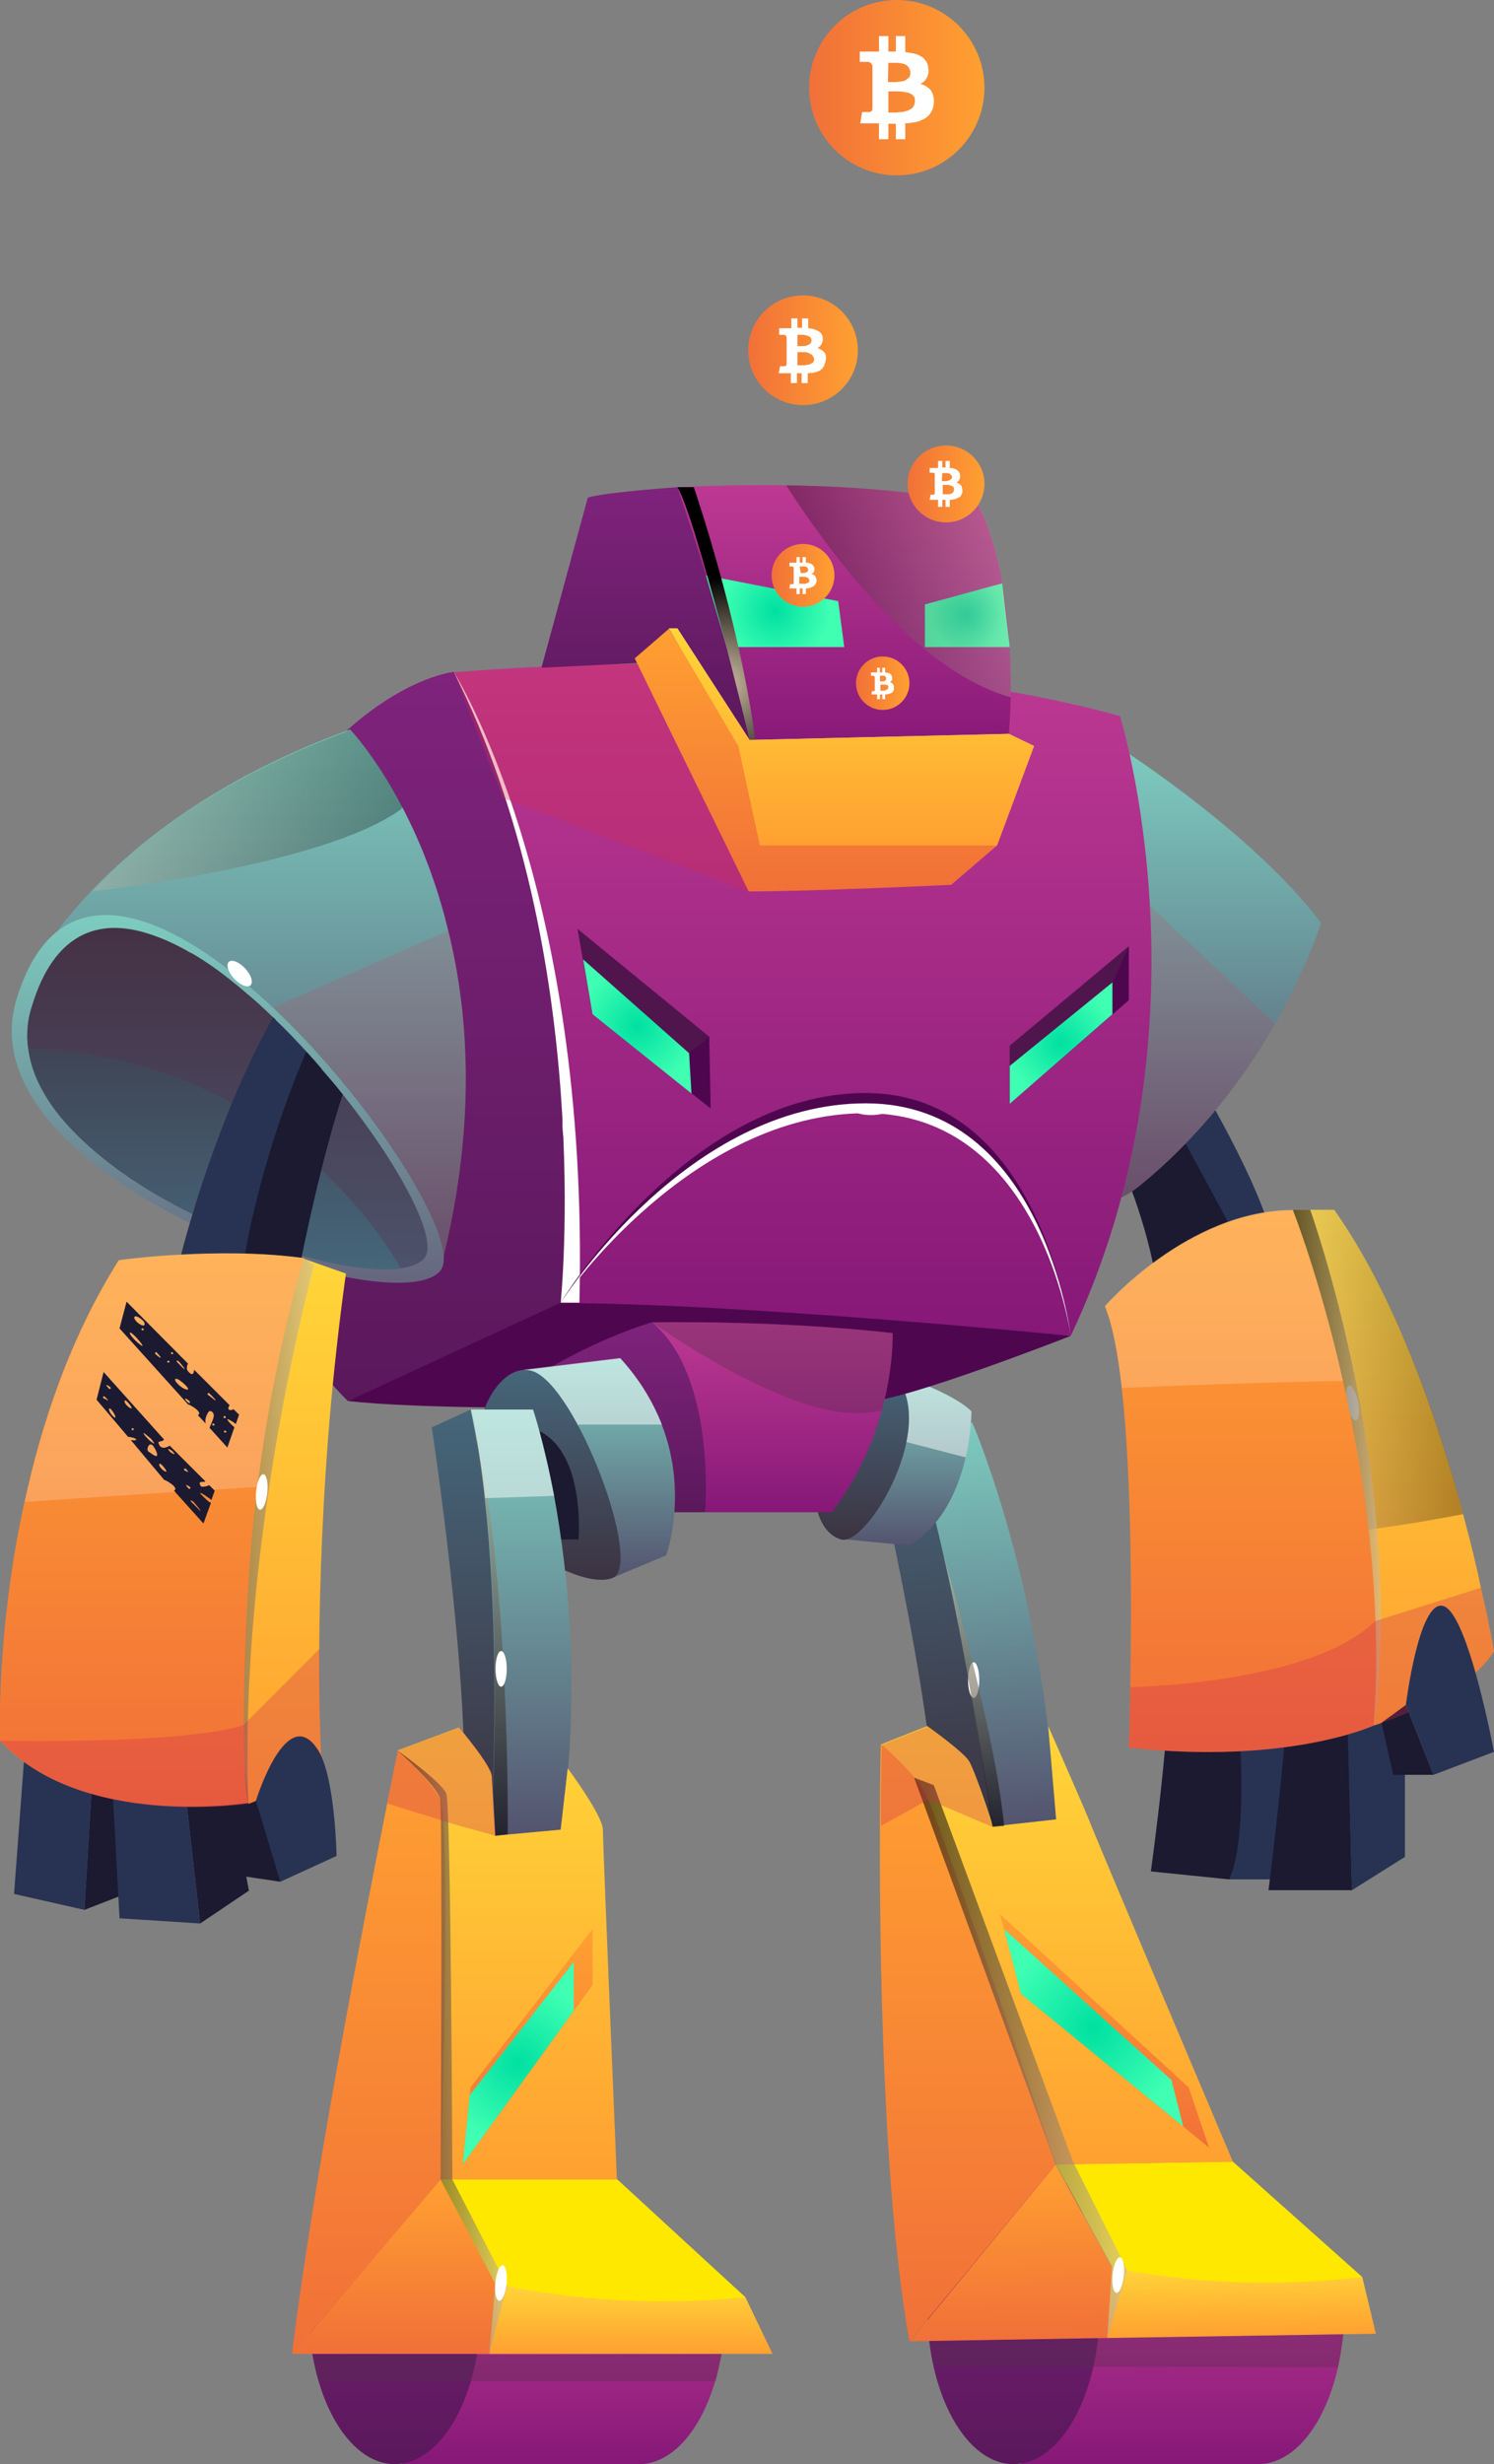 <?xml version="1.0" encoding="utf-8"?>
<?xml-stylesheet type="text/css" href="../../css/animate.css"?>
<?xml-stylesheet type="text/css" href="../../css/ani.html"?>
<!-- Generator: Adobe Illustrator 21.0.0, SVG Export Plug-In . SVG Version: 6.00 Build 0)  -->
<svg version="1.1" id="Layer_1" xmlns="http://www.w3.org/2000/svg" xmlns:xlink="http://www.w3.org/1999/xlink" x="0px" y="0px"
	 viewBox="0 0 318.7 525.5" style="enable-background:new 0 0 318.7 525.5;" xml:space="preserve">
<rect x="0" y="0" width="318.7" height="525.5" fill="#808080" stroke="none"/>
<style type="text/css">
	.st0{fill:url(#SVGID_1_);}
	.st1{fill:url(#SVGID_2_);}
	.st2{fill:url(#SVGID_3_);}
	.st3{fill:url(#SVGID_4_);}
	.st4{fill:#283353;}
	.st5{fill:#1B1A31;}
	.st6{fill:url(#SVGID_5_);}
	.st7{fill:#FFFFFF;}
	.st8{opacity:0.3;fill:url(#SVGID_6_);}
	.st9{opacity:0.58;fill:url(#SVGID_7_);}
	.st10{fill:url(#SVGID_8_);}
	.st11{opacity:0.32;fill:#D02E4F;}
	.st12{opacity:0.2;fill:#FFFFFF;}
	.st13{fill:url(#SVGID_9_);}
	.st14{fill:url(#SVGID_10_);}
	.st15{fill:url(#SVGID_11_);}
	.st16{fill:url(#SVGID_12_);}
	.st17{fill:url(#SVGID_13_);}
	.st18{fill:url(#SVGID_14_);}
	.st19{fill:#FFE800;}
	.st20{fill:url(#SVGID_15_);}
	.st21{opacity:0.5;fill:#FFFFFF;}
	.st22{fill:url(#SVGID_16_);}
	.st23{fill:#4E074F;}
	.st24{fill:url(#SVGID_17_);}
	.st25{opacity:0.16;fill:#DB2E4F;}
	.st26{fill:url(#SVGID_18_);}
	.st27{fill:url(#SVGID_19_);}
	.st28{fill:url(#SVGID_20_);}
	.st29{fill:url(#SVGID_21_);}
	.st30{fill:url(#SVGID_22_);}
	.st31{opacity:0.3;fill:url(#SVGID_23_);}
	.st32{fill:#3F004A;}
	.st33{fill:#390300;}
	.st34{fill:url(#SVGID_24_);}
	.st35{fill:url(#SVGID_25_);}
	.st36{fill:url(#SVGID_26_);}
	.st37{fill:url(#SVGID_27_);}
	.st38{fill:url(#SVGID_28_);}
	.st39{fill:url(#SVGID_29_);}
	.st40{fill:url(#SVGID_30_);}
	.st41{fill:url(#SVGID_31_);}
	.st42{opacity:0.35;fill:#562E4F;}
	.st43{fill:url(#SVGID_32_);}
	.st44{fill:url(#SVGID_33_);}
	.st45{fill:url(#SVGID_34_);}
	.st46{fill:url(#SVGID_35_);}
	.st47{fill:url(#SVGID_36_);}
	.st48{fill:url(#SVGID_37_);}
	.st49{opacity:0.64;fill:#FFFFFF;}
	.st50{fill:url(#SVGID_38_);}
	.st51{fill:url(#SVGID_39_);}
	.st52{opacity:0.3;fill:url(#SVGID_40_);}
	.st53{fill:url(#SVGID_41_);}
	.st54{fill:url(#SVGID_42_);}
	.st55{fill:url(#SVGID_43_);}
	.st56{opacity:0.58;fill:url(#SVGID_44_);}
	.st57{opacity:0.58;fill:url(#SVGID_45_);}
	.st58{fill:url(#SVGID_46_);}
	.st59{fill:url(#SVGID_47_);}
	.st60{fill:url(#SVGID_48_);}
	.st61{fill:url(#SVGID_49_);}
	.st62{fill:url(#SVGID_50_);}
	.st63{opacity:0.58;fill:url(#SVGID_51_);}
	.st64{fill:url(#SVGID_52_);}
	.st65{opacity:0.58;fill:url(#SVGID_53_);}
	.st66{opacity:0.58;fill:url(#SVGID_54_);}
	.st67{fill:url(#SVGID_55_);}
	.st68{fill:url(#SVGID_56_);}
	.st69{fill:url(#SVGID_57_);}
	.st70{fill:url(#SVGID_58_);}
	.st71{fill:url(#SVGID_59_);}
	.st72{fill:url(#SVGID_60_);}
	.st73{fill:url(#SVGID_61_);}
</style>
<g id="Robot">
	<g id="body">
		<g>
			<linearGradient id="SVGID_1_" gradientUnits="userSpaceOnUse" x1="252.305" y1="525.472" x2="252.305" y2="479.251">
				<stop  offset="0" style="stop-color:#861878"/>
				<stop  offset="1" style="stop-color:#BD3992"/>
			</linearGradient>
			<path class="st0" d="M264.8,480.5c-10.2,0-14.8-6.8-14.8,11.6c0,0.9,0,1.7,0.1,2.5l-24.8,4.2l-7.5,26.7h50.6
				c10.2,0,18.4-14.9,18.4-33.4C286.8,473.7,275,480.5,264.8,480.5z"/>
			<linearGradient id="SVGID_2_" gradientUnits="userSpaceOnUse" x1="216.244" y1="525.472" x2="216.244" y2="458.752">
				<stop  offset="0" style="stop-color:#5A185B"/>
				<stop  offset="1" style="stop-color:#7F237C"/>
			</linearGradient>
			<ellipse class="st1" cx="216.2" cy="492.1" rx="18.4" ry="33.4"/>
		</g>
		<g>
			<linearGradient id="SVGID_3_" gradientUnits="userSpaceOnUse" x1="120.281" y1="525.472" x2="120.281" y2="480.877">
				<stop  offset="0" style="stop-color:#861878"/>
				<stop  offset="1" style="stop-color:#BD3992"/>
			</linearGradient>
			<path class="st2" d="M126.5,483.5c-10.2,0-8.6-9.8-8.6,8.6c0,0.9,0,1.7,0.1,2.5l-24.8,4.2l-7.5,26.7h50.6
				c10.2,0,18.4-14.9,18.4-33.4C154.8,479.3,136.7,483.5,126.5,483.5z"/>
			<linearGradient id="SVGID_4_" gradientUnits="userSpaceOnUse" x1="84.22" y1="525.472" x2="84.22" y2="458.752">
				<stop  offset="0" style="stop-color:#5A185B"/>
				<stop  offset="1" style="stop-color:#7F237C"/>
			</linearGradient>
			<ellipse class="st3" cx="84.2" cy="492.1" rx="18.4" ry="33.4"/>
		</g>
		<g>
			<polygon class="st4" points="299.7,396 288.4,403.1 287.2,361.3 299.7,360.5 			"/>
			<polygon class="st4" points="262.2,400.8 273.4,400.8 274.6,366 264.3,366.9 			"/>
			<path class="st5" d="M288.4,403.1h-17.8c0,0,4.1-32.4,4.1-43.3l12.6,1.5L288.4,403.1z"/>
			<path class="st5" d="M262.2,400.8l-16.7-1.7c0,0,3.7-26.5,3.7-38.5l15,6.4C264.3,366.9,266.4,392,262.2,400.8z"/>
			<linearGradient id="SVGID_5_" gradientUnits="userSpaceOnUse" x1="297.24" y1="367.96" x2="297.24" y2="258.036">
				<stop  offset="0" style="stop-color:#FFA031"/>
				<stop  offset="1" style="stop-color:#FFD638"/>
			</linearGradient>
			<path class="st6" d="M318.7,352.1C312.9,361.9,293,368,293,368l-3-19.5l-3.4-21.6L275.8,258h8.8c13.2,18.6,22.1,44.8,27.5,64.9
				c1.6,5.9,2.9,11.2,3.8,15.7C317.8,346.8,318.7,352.1,318.7,352.1z"/>
			<path class="st4" d="M242.3,209.1c0,0,20.4,30,27.7,50.3l-7.5,2.3l-29.8-48.2L242.3,209.1z"/>
			<path class="st5" d="M225.4,222.7c0,0,15.1,21.2,20.5,46.5c0,0,8,8.4,12.5,8.4c4.4,0,4.2-15.8,4.2-15.8s-18.8-35.2-26.4-47.4
				L225.4,222.7z"/>
			<polygon class="st5" points="305.8,378.5 297.2,378.5 294.7,367.4 299.9,363.6 			"/>
			
				<ellipse transform="matrix(0.981 -0.195 0.195 0.981 -52.749 61.897)" class="st7" cx="288.4" cy="299.2" rx="1.2" ry="3.8"/>
			<linearGradient id="SVGID_6_" gradientUnits="userSpaceOnUse" x1="275.812" y1="292.464" x2="312.141" y2="292.464">
				<stop  offset="3.968250e-03" style="stop-color:#CEBDA2"/>
				<stop  offset="1" style="stop-color:#000000"/>
			</linearGradient>
			<path class="st8" d="M312.1,322.9c-8.7,1.7-17.2,3-25.5,4L275.8,258h8.8C297.9,276.6,306.8,302.9,312.1,322.9z"/>
			<linearGradient id="SVGID_7_" gradientUnits="userSpaceOnUse" x1="275.807" y1="312.998" x2="294.496" y2="312.998">
				<stop  offset="0" style="stop-color:#000000"/>
				<stop  offset="0.996" style="stop-color:#CEBDA2"/>
			</linearGradient>
			<path class="st9" d="M275.8,258h3.7c0,0,20.6,57.3,13.6,109.9L275.8,258z"/>
			<linearGradient id="SVGID_8_" gradientUnits="userSpaceOnUse" x1="264.666" y1="373.613" x2="264.666" y2="258.036">
				<stop  offset="0" style="stop-color:#F17038"/>
				<stop  offset="1" style="stop-color:#FFA031"/>
			</linearGradient>
			<path class="st10" d="M293,368c0,0-18.2,8.4-52.2,4.7c0,0,0.2-5.1,0.3-12.9c0.3-16.2,0.4-44.1-1.8-63.7c-0.8-7.4-2-13.6-3.6-17.5
				c0,0,17.7-20.5,40.1-20.5c0,0,5.8,14.6,10.7,36.5c3.3,14.6,6.3,32.4,6.9,51.1C293.7,353,293.6,360.5,293,368z"/>
			<path class="st11" d="M318.7,352.1C312.9,361.9,293,368,293,368s-18.2,8.4-52.2,4.7c0,0,0.2-5.1,0.3-12.9c0,0,33.2-0.5,48.8-11.3
				c1.3-0.9,2.4-1.8,3.5-2.8h0l22.5-7.1C317.8,346.8,318.7,352.1,318.7,352.1z"/>
			<path class="st4" d="M305.8,378.5l12.9-4.9c0,0-5.5-29.5-10.8-31.1c-5.2-1.6-8,21.1-8,21.1L305.8,378.5z"/>
			<path class="st12" d="M286.5,294.5c-12.4,0.2-28.7,0.7-47.2,1.5c-0.8-7.4-2-13.6-3.6-17.5c0,0,17.7-20.5,40.1-20.5
				C275.8,258,281.6,272.7,286.5,294.5z"/>
		</g>
		
			<linearGradient id="SVGID_9_" gradientUnits="userSpaceOnUse" x1="211.239" y1="369.172" x2="211.239" y2="282.367" gradientTransform="matrix(0.996 -8.460000e-02 8.460000e-02 0.996 -38.917 40.338)">
			<stop  offset="3.968250e-03" style="stop-color:#3C3341"/>
			<stop  offset="1" style="stop-color:#46667A"/>
		</linearGradient>
		<path class="st13" d="M194.1,303.9l-8,4.5c0,0,12.8,53,13.7,81.7l11.9-0.6C212,354,201.2,333.7,194.1,303.9z"/>
		
			<linearGradient id="SVGID_10_" gradientUnits="userSpaceOnUse" x1="221.881" y1="369.352" x2="221.881" y2="282.894" gradientTransform="matrix(0.996 -8.460000e-02 8.460000e-02 0.996 -38.917 40.338)">
			<stop  offset="3.968250e-03" style="stop-color:#54546F"/>
			<stop  offset="1" style="stop-color:#7DCCC0"/>
		</linearGradient>
		<path class="st14" d="M194.1,304.5l13.3-1.1c0,0,15.5,35.3,17.9,85.3l-13.5,1C211.7,389.6,205,339.3,194.1,304.5z"/>
		<g>
			<linearGradient id="SVGID_11_" gradientUnits="userSpaceOnUse" x1="206.524" y1="499.327" x2="206.524" y2="371.972">
				<stop  offset="0" style="stop-color:#F17038"/>
				<stop  offset="1" style="stop-color:#FFA031"/>
			</linearGradient>
			<path class="st15" d="M225.2,461.6l-31.2,37.7c-5.7-31.7-6.4-83.3-6.3-110c0-10.6,0.2-17.3,0.2-17.3s0,0,0,0
				c0.6,0.2,13.7,5.1,14,9c0,0.5,0.5,2.3,1.2,5c4.6,17.1,20.8,71.6,22,75.4C225.2,461.5,225.2,461.6,225.2,461.6z"/>
			<linearGradient id="SVGID_12_" gradientUnits="userSpaceOnUse" x1="225.482" y1="461.614" x2="225.482" y2="368.114">
				<stop  offset="0" style="stop-color:#FFA031"/>
				<stop  offset="1" style="stop-color:#FFD638"/>
			</linearGradient>
			<path class="st16" d="M263,461l-37.7,0.6c0,0,0-0.1-0.1-0.2c-1.4-4.2-22.6-66.5-27.2-77.7c-0.3-0.7-0.5-1.2-0.7-1.5
				c-2.4-4.2-8.9-9.9-9.3-10.2c0,0,0,0,0,0l9.8-3.9c0,0,7.3,5.2,8.8,7.3c1.3,1.9,5,13.3,5.2,14.1l0,0l13.5-1.5l-1.7-19.9
				c0,0,6.8,15.4,8.7,20C233.3,390.9,263,461,263,461z"/>
		</g>
		
			<linearGradient id="SVGID_13_" gradientUnits="userSpaceOnUse" x1="213.108" y1="495.342" x2="213.108" y2="458.142" gradientTransform="matrix(1 -1.660000e-02 1.660000e-02 1 -5.516 7.219)">
			<stop  offset="0" style="stop-color:#F17038"/>
			<stop  offset="1" style="stop-color:#FFA031"/>
		</linearGradient>
		<polygon class="st17" points="225.2,461.6 237.2,483.5 236.2,498.6 194.1,499.3 		"/>
		
			<linearGradient id="SVGID_14_" gradientUnits="userSpaceOnUse" x1="262.15" y1="495.344" x2="262.15" y2="480.2" gradientTransform="matrix(1 -1.660000e-02 1.660000e-02 1 -5.516 7.219)">
			<stop  offset="0" style="stop-color:#FFA031"/>
			<stop  offset="1" style="stop-color:#FFD638"/>
		</linearGradient>
		<polygon class="st18" points="237.2,483.5 290.6,485.6 293.5,497.7 236.2,498.6 		"/>
		<path class="st19" d="M290.6,485.6L263,461l-37.7,0.6l12,21.9C237.2,483.5,260.2,489.2,290.6,485.6z"/>
		<linearGradient id="SVGID_15_" gradientUnits="userSpaceOnUse" x1="193.326" y1="329.619" x2="193.326" y2="292.758">
			<stop  offset="3.968250e-03" style="stop-color:#54546F"/>
			<stop  offset="1" style="stop-color:#7DCCC0"/>
		</linearGradient>
		<path class="st20" d="M206,310.8c-1.5,6.4-4.8,14.5-12,18.8l-14.5-1.4c0,0,9.9-7.4,11.9-21.2c0.6-4.2,0.5-8.9-0.9-14.2
			c0,0,12.5,3.9,16.8,8.2C207.2,301,207.3,305.3,206,310.8z"/>
		<path class="st21" d="M206,310.8l-14.7-3.8c0.6-4.2,0.5-8.9-0.9-14.2c0,0,12.5,3.9,16.8,8.2C207.2,301,207.3,305.3,206,310.8z"/>
		<linearGradient id="SVGID_16_" gradientUnits="userSpaceOnUse" x1="183.772" y1="328.305" x2="183.772" y2="292.181">
			<stop  offset="3.968250e-03" style="stop-color:#3C3341"/>
			<stop  offset="1" style="stop-color:#46667A"/>
		</linearGradient>
		<path class="st22" d="M190.4,292.8c-3-3-14.3,6.1-16.1,15.6c-1.7,9.4-0.5,18.2,5.1,19.9C185,330,200.9,303.2,190.4,292.8z"/>
		<path class="st23" d="M228.4,284.9c0,0-35.5,13.9-43.1,13.9c0,0-80.7,3.2-111,0l45.6-27.9L228.4,284.9z"/>
		<linearGradient id="SVGID_17_" gradientUnits="userSpaceOnUse" x1="255.345" y1="256.081" x2="255.345" y2="159.507">
			<stop  offset="3.968250e-03" style="stop-color:#54546F"/>
			<stop  offset="1" style="stop-color:#7DCCC0"/>
		</linearGradient>
		<path class="st24" d="M281.8,196.8c0,0-2.8,9.2-9.7,21.4c-6.1,10.7-15.5,23.7-29,34.7c-4.5,3.6-7.7,3.9-9.9,1.8
			c-12.1-11.5,5.7-95.2,5.7-95.2S267.1,177.4,281.8,196.8z"/>
		<path class="st25" d="M272,218.3c-6.1,10.7-15.5,23.7-29,34.7c-4.5,3.6-7.7,3.9-9.9,1.8l12.1-61.7L272,218.3z"/>
		<linearGradient id="SVGID_18_" gradientUnits="userSpaceOnUse" x1="171.224" y1="284.872" x2="171.224" y2="141.492">
			<stop  offset="0" style="stop-color:#861878"/>
			<stop  offset="1" style="stop-color:#BD3992"/>
		</linearGradient>
		<path class="st26" d="M228.4,284.9c0,0-70.3-7-108.7-7c0,0,4.8-77.7-22.8-134.5c0,0,79.2-7.9,142,9.3
			C238.9,152.6,259.6,219.1,228.4,284.9z"/>
		<path class="st7" d="M119.6,277.8c0,0,1.8-82.3-22.8-134.5c0,0,29,45.7,26.8,134.5L119.6,277.8z"/>
		<linearGradient id="SVGID_19_" gradientUnits="userSpaceOnUse" x1="77.778" y1="298.791" x2="77.778" y2="143.315">
			<stop  offset="0" style="stop-color:#5A185B"/>
			<stop  offset="1" style="stop-color:#7F237C"/>
		</linearGradient>
		<path class="st27" d="M96.8,143.3c0,0-37.3,3.4-61.8,81.9c0,0,15,49.4,39.2,73.6l45.4-21C119.6,277.8,127.3,203.9,96.8,143.3z"/>
		<linearGradient id="SVGID_20_" gradientUnits="userSpaceOnUse" x1="51.418" y1="270.922" x2="51.418" y2="155.699">
			<stop  offset="3.968250e-03" style="stop-color:#54546F"/>
			<stop  offset="1" style="stop-color:#7DCCC0"/>
		</linearGradient>
		<path class="st28" d="M93.9,270.9c0,0-12-34.4-34.9-53.1c-14.3-11.8-32.9-17.4-55.5-4.6c0.2-0.6,4.1-10.7,16-23.2c0,0,0,0,0,0
			c10.8-11.3,28.1-24.6,55.2-34.4c0,0,5.4,5.6,11.1,16.5c3.5,6.7,7.2,15.5,9.8,26.3C100.2,216.9,101.6,241.2,93.9,270.9z"/>
		<path class="st25" d="M93.9,270.9c0,0-12-34.4-34.9-53.1l-0.8-2.9l37.5-16.5C100.2,216.9,101.6,241.2,93.9,270.9z"/>
		<linearGradient id="SVGID_21_" gradientUnits="userSpaceOnUse" x1="48.541" y1="273.593" x2="48.541" y2="195.161">
			<stop  offset="3.968250e-03" style="stop-color:#66667E"/>
			<stop  offset="1" style="stop-color:#7DCCC0"/>
		</linearGradient>
		<path class="st29" d="M3.5,213.2c-11.6,38.4,81.2,69.9,90.5,57.7C102.8,259.3,21.4,153.7,3.5,213.2z"/>
		<linearGradient id="SVGID_22_" gradientUnits="userSpaceOnUse" x1="48.534" y1="270.689" x2="48.534" y2="198.075">
			<stop  offset="0" style="stop-color:#46667A"/>
			<stop  offset="0.996" style="stop-color:#3C3341"/>
		</linearGradient>
		<path class="st30" d="M90.6,268.2c-0.9,1.2-2.7,1.9-5.1,2.3c-4.9,0.7-12.5-0.3-21.1-2.7c-3.3-0.9-6.8-2-10.3-3.3
			c-0.1,0-0.1,0-0.2-0.1c-0.3-0.1-0.6-0.2-1-0.4c-2.5-0.9-5-2-7.5-3.1c-0.9-0.4-1.8-0.8-2.7-1.2c-0.6-0.3-1.1-0.5-1.7-0.8
			c-1.6-0.8-3.2-1.6-4.8-2.5c-2.4-1.3-4.8-2.7-7-4.2c-1.2-0.7-2.3-1.5-3.4-2.3c-0.3-0.2-0.5-0.3-0.7-0.5c-4.8-3.5-9-7.3-12.3-11.3
			c-3.7-4.6-6.2-9.5-6.8-14.6c-0.4-2.9-0.2-5.9,0.8-8.9c4.7-15.6,14.2-19,25.1-15.4c2.5,0.8,5.2,2,7.9,3.5c0.4,0.3,0.9,0.5,1.3,0.7
			c2.9,1.7,5.9,3.8,8.8,6.2c0.8,0.6,1.6,1.3,2.4,2c2,1.6,3.9,3.4,5.9,5.3c0.3,0.2,0.5,0.4,0.7,0.7c2.2,2.1,4.4,4.4,6.5,6.7
			c0.3,0.3,0.7,0.7,1,1.1c0.8,0.8,1.5,1.7,2.2,2.5l0.1,0.2c1.5,1.7,3,3.5,4.4,5.3C85.4,248.8,93.5,264.3,90.6,268.2z"/>
		
			<ellipse transform="matrix(0.733 -0.68 0.68 0.733 -127.566 90.126)" class="st7" cx="51.1" cy="207.7" rx="1.6" ry="3.4"/>
		<linearGradient id="SVGID_23_" gradientUnits="userSpaceOnUse" x1="19.551" y1="172.876" x2="85.863" y2="172.876">
			<stop  offset="3.968250e-03" style="stop-color:#CEBDA2"/>
			<stop  offset="1" style="stop-color:#000000"/>
		</linearGradient>
		<path class="st31" d="M85.9,172.2c-0.2,0.1-0.3,0.2-0.4,0.4c-16.3,11.9-64.6,17.4-65.9,17.5c10.8-11.3,28.1-24.6,55.2-34.4
			C74.8,155.7,80.2,161.3,85.9,172.2z"/>
		<path class="st32" d="M176.3,285.1c0,6.7-40,6.4-40.8,1.1c0-0.3,0.4-0.6,1.1-1c5.9-2.4,34-3.4,38.9-1
			C176.1,284.5,176.3,284.8,176.3,285.1z"/>
		<path class="st33" d="M175.6,284.3c-4.8,4.6-32.9,4.6-38.9,1C142.6,282.9,170.7,281.9,175.6,284.3z"/>
		<linearGradient id="SVGID_24_" gradientUnits="userSpaceOnUse" x1="157.922" y1="294.202" x2="157.922" y2="282.868">
			<stop  offset="0" style="stop-color:#7DCCC0"/>
			<stop  offset="0.996" style="stop-color:#54546F"/>
		</linearGradient>
		<path class="st34" d="M144.7,283.7l1.5,10.5h23.9l1-10.9C171.1,283.3,162,282.1,144.7,283.7z"/>
		<linearGradient id="SVGID_25_" gradientUnits="userSpaceOnUse" x1="142.115" y1="294.396" x2="142.115" y2="283.725">
			<stop  offset="3.968250e-03" style="stop-color:#3C3341"/>
			<stop  offset="1" style="stop-color:#46667A"/>
		</linearGradient>
		<polygon class="st35" points="144.7,283.7 138,285.1 138.7,294.4 146.2,294.2 		"/>
		<linearGradient id="SVGID_26_" gradientUnits="userSpaceOnUse" x1="164.759" y1="322.532" x2="164.759" y2="281.98">
			<stop  offset="0" style="stop-color:#861878"/>
			<stop  offset="1" style="stop-color:#BD3992"/>
		</linearGradient>
		<path class="st36" d="M188.1,300.8c-1.8,6.6-5,14.3-10.7,21.7h-27c0,0-1.3-28.7-11.3-40.5c0,0,0,0,0,0s26.8-0.5,51.3,2.3
			C190.4,284.3,190.7,291.3,188.1,300.8z"/>
		<linearGradient id="SVGID_27_" gradientUnits="userSpaceOnUse" x1="133.071" y1="322.534" x2="133.071" y2="282.004">
			<stop  offset="0" style="stop-color:#5A185B"/>
			<stop  offset="1" style="stop-color:#7F237C"/>
		</linearGradient>
		<path class="st37" d="M139.1,282c0,0-10.8,3-23.5,10.7c0,0,8.6,21.5,19.3,29.8h15.5C150.4,322.5,152.9,293.5,139.1,282z"/>
		<linearGradient id="SVGID_28_" gradientUnits="userSpaceOnUse" x1="127.873" y1="336.412" x2="127.873" y2="289.641">
			<stop  offset="3.968250e-03" style="stop-color:#54546F"/>
			<stop  offset="1" style="stop-color:#7DCCC0"/>
		</linearGradient>
		<path class="st38" d="M142.1,331.7l-11.5,4.8c-1-14-4.2-23.9-7.7-30.7c-5.3-10.3-11.2-13.6-11.2-13.6l20.6-2.5
			c4.3,4.7,7.1,9.6,8.9,14.2C146.9,318.7,142.1,331.7,142.1,331.7z"/>
		<path class="st21" d="M132.3,289.6c4.3,4.7,7.1,9.6,8.9,14.2l-17.8,0l-0.5,1.9c-5.3-10.3-11.2-13.6-11.2-13.6L132.3,289.6z"/>
		<linearGradient id="SVGID_29_" gradientUnits="userSpaceOnUse" x1="117.037" y1="336.836" x2="117.037" y2="292.096">
			<stop  offset="3.968250e-03" style="stop-color:#3C3341"/>
			<stop  offset="1" style="stop-color:#46667A"/>
		</linearGradient>
		<path class="st39" d="M113.6,292.4c-6.3-2.1-13.8,8.8-11.4,22.3c2.4,13.5,21.8,24.5,28.5,21.8
			C137.3,333.7,122.9,295.5,113.6,292.4z"/>
		<linearGradient id="SVGID_30_" gradientUnits="userSpaceOnUse" x1="99.59" y1="391.519" x2="99.59" y2="300.642">
			<stop  offset="3.968250e-03" style="stop-color:#3C3341"/>
			<stop  offset="1" style="stop-color:#46667A"/>
		</linearGradient>
		<path class="st40" d="M100.4,300.6l-8.3,3.8c0,0,8.3,53.9,6.8,82.6l6.8,4.5C109,356.1,106.3,331,100.4,300.6z"/>
		<path class="st5" d="M118.8,328.3h4.6c0,0,1.6-18.1-8.3-23.1L118.8,328.3z"/>
		<linearGradient id="SVGID_31_" gradientUnits="userSpaceOnUse" x1="111.149" y1="391.514" x2="111.149" y2="300.642">
			<stop  offset="3.968250e-03" style="stop-color:#54546F"/>
			<stop  offset="1" style="stop-color:#7DCCC0"/>
		</linearGradient>
		<path class="st41" d="M119.7,390.2l-11.4,1l-2.6,0.2l-1,0.1c0,0,0.2-3.5,0.4-9.4v0c0.5-13.5,0.9-39.2-1.7-62.6
			c-0.7-6.6-1.7-13-3-18.9h13.3c0,0,2.3,6.8,4.5,18.4C121.2,335.3,124,360.9,119.7,390.2z"/>
		<path class="st42" d="M90.6,268.2c-0.9,1.2-2.7,1.9-5.1,2.3c-4.4-7.6-11.9-17.6-24.8-27.8C39.5,225.9,15,223.8,6,223.6
			c-0.4-2.9-0.1-5.8,0.8-8.8c4.7-15.6,14.2-19,25.1-15.5c2.6,0.8,5.2,2,7.9,3.5c0.4,0.2,0.9,0.5,1.3,0.7c3.7,2.2,7.5,5,11.3,8.2
			C74.5,230.4,95,262.3,90.6,268.2z"/>
		<linearGradient id="SVGID_32_" gradientUnits="userSpaceOnUse" x1="80.485" y1="502.039" x2="80.485" y2="373.3">
			<stop  offset="0" style="stop-color:#F17038"/>
			<stop  offset="1" style="stop-color:#FFA031"/>
		</linearGradient>
		<path class="st43" d="M98.5,389.5c-1,20-4.5,75.4-4.5,75.4L62.3,502c4.4-36.3,15.5-93.3,20.3-117.4l0-0.1c1.4-7,2.3-11.2,2.3-11.2
			s0,0,0,0c0.6,0.2,13.6,5.3,13.9,9.2C98.7,383.2,98.7,385.7,98.5,389.5z"/>
		<linearGradient id="SVGID_33_" gradientUnits="userSpaceOnUse" x1="108.29" y1="464.843" x2="108.29" y2="368.38">
			<stop  offset="0" style="stop-color:#FFA031"/>
			<stop  offset="1" style="stop-color:#FFD638"/>
		</linearGradient>
		<path class="st44" d="M94,464.8c0,0,1.8-58.9,0.6-76.4c-0.2-2.5-0.4-4.1-0.7-4.7c-2.3-4.3-8.7-10.1-9.1-10.4c0,0,0,0,0,0l13.1-4.9
			c0,0,6.9,8.1,7,10.4c0.1,2.3,0.7,12.7,0.7,12.7l14-1.3l1.5-13.1c0,0,7.5,10.1,7.5,13.1c0,3,3,74.6,3,74.6H94z"/>
		<linearGradient id="SVGID_34_" gradientUnits="userSpaceOnUse" x1="83.959" y1="502.044" x2="83.959" y2="464.842">
			<stop  offset="0" style="stop-color:#F17038"/>
			<stop  offset="1" style="stop-color:#FFA031"/>
		</linearGradient>
		<polygon class="st45" points="94,464.8 105.7,486.9 104.4,502 62.3,502 		"/>
		<linearGradient id="SVGID_35_" gradientUnits="userSpaceOnUse" x1="134.568" y1="502.044" x2="134.568" y2="486.901">
			<stop  offset="0" style="stop-color:#FFA031"/>
			<stop  offset="1" style="stop-color:#FFD638"/>
		</linearGradient>
		<polygon class="st46" points="105.7,486.9 159,489.9 164.8,502 104.4,502 		"/>
		<path class="st19" d="M159,489.9l-27.3-25.1H94l11.6,22.1C105.7,486.9,128.5,493,159,489.9z"/>
		<path class="st23" d="M119.6,277.8c0,0,27.9-42.5,65-42.5s43.7,49.5,43.7,49.5s-5.8-51.7-43.7-51.7S119.6,277.8,119.6,277.8z"/>
		<path class="st7" d="M120.5,276.6c0,0,27-39.2,64.2-39.2s43.7,47.5,43.7,47.5s-5.8-49.6-43.7-49.6S120.5,276.6,120.5,276.6z"/>
		<ellipse class="st7" cx="185.8" cy="236.6" rx="3.8" ry="1.2"/>
		<ellipse class="st7" cx="121.2" cy="240.2" rx="1.2" ry="3.8"/>
		<polygon class="st11" points="159.7,190.1 107.3,170.2 96.8,143.3 135.9,141.4 		"/>
		<linearGradient id="SVGID_36_" gradientUnits="userSpaceOnUse" x1="137.725" y1="157.763" x2="137.725" y2="103.926">
			<stop  offset="0" style="stop-color:#5A185B"/>
			<stop  offset="1" style="stop-color:#7F237C"/>
		</linearGradient>
		<path class="st47" d="M144.5,103.9c0,0-14.8,1-19.1,2.2l-9.9,36.3l20.4-1l6.7-4.9l17.3,21.3l-4-47.4L144.5,103.9z"/>
		<linearGradient id="SVGID_37_" gradientUnits="userSpaceOnUse" x1="180.052" y1="160.894" x2="180.052" y2="103.472">
			<stop  offset="0" style="stop-color:#861878"/>
			<stop  offset="1" style="stop-color:#BD3992"/>
		</linearGradient>
		<path class="st48" d="M215.6,148.7c-0.1,4.8-0.4,7.8-0.4,7.8l-54.8,4.4c-4.7-25.2-15.9-57-15.9-57c8.7-0.4,16.4-0.5,23.1-0.4
			c28.6,0.4,41.2,4.3,41.2,4.3C215,120.6,215.7,138.5,215.6,148.7z"/>
		<polygon class="st49" points="220.6,159.1 157.5,159.1 142.7,134 144.5,134 159.9,157.8 215.2,156.5 		"/>
		<radialGradient id="SVGID_38_" cx="165.329" cy="130.327" r="11.738" gradientUnits="userSpaceOnUse">
			<stop  offset="0" style="stop-color:#00E0A1"/>
			<stop  offset="1" style="stop-color:#40FFB3"/>
		</radialGradient>
		<polygon class="st50" points="150.6,122.7 178.8,128.2 180.1,138 155,138 		"/>
		<radialGradient id="SVGID_39_" cx="206.322" cy="131.188" r="7.998" gradientUnits="userSpaceOnUse">
			<stop  offset="0" style="stop-color:#00E0A1"/>
			<stop  offset="1" style="stop-color:#40FFB3"/>
		</radialGradient>
		<polygon class="st51" points="197.3,128.9 213.8,124.4 215.4,138 197.3,138 		"/>
		<linearGradient id="SVGID_40_" gradientUnits="userSpaceOnUse" x1="167.671" y1="126.095" x2="215.581" y2="126.095">
			<stop  offset="0" style="stop-color:#000000"/>
			<stop  offset="0.996" style="stop-color:#CEBDA2"/>
		</linearGradient>
		<path class="st52" d="M215.6,148.7c-19.9-5.5-38.4-30.5-47.9-45.2c28.6,0.4,41.2,4.3,41.2,4.3C215,120.6,215.7,138.5,215.6,148.7z
			"/>
		<radialGradient id="SVGID_41_" cx="154.382" cy="145.926" r="22.86" gradientUnits="userSpaceOnUse">
			<stop  offset="0" style="stop-color:#CEBDA2"/>
			<stop  offset="1" style="stop-color:#000000"/>
		</radialGradient>
		<path class="st53" d="M144.5,103.9l3.5,0c0,0,9.8,28.5,13.1,53.8h-1.2C159.9,157.8,148.7,110.9,144.5,103.9z"/>
		<polygon class="st23" points="123.2,198.1 126.4,216.3 151.6,236.4 151.3,221.1 		"/>
		<radialGradient id="SVGID_42_" cx="135.951" cy="218.89" r="13.004" gradientUnits="userSpaceOnUse">
			<stop  offset="0" style="stop-color:#00E0A1"/>
			<stop  offset="1" style="stop-color:#40FFB3"/>
		</radialGradient>
		<polygon class="st54" points="124.4,204.6 147,224.6 147.5,233.2 126.4,216.3 		"/>
		<polygon class="st23" points="215.4,223 240.8,201.8 240.8,213.3 215.4,235.4 		"/>
		<radialGradient id="SVGID_43_" cx="226.34" cy="222.445" r="11.991" gradientUnits="userSpaceOnUse">
			<stop  offset="0" style="stop-color:#00E0A1"/>
			<stop  offset="1" style="stop-color:#40FFB3"/>
		</radialGradient>
		<polygon class="st55" points="215.4,227.3 237.3,209.5 237.3,216.3 215.4,235.4 		"/>
		<polygon class="st42" points="237.3,209.5 240.8,201.8 215.4,223 215.4,227.3 		"/>
		<polygon class="st42" points="147,224.6 151.3,221.1 123.2,198.1 124.4,204.6 		"/>
		<linearGradient id="SVGID_44_" gradientUnits="userSpaceOnUse" x1="195.013" y1="438.845" x2="240.547" y2="438.845">
			<stop  offset="0" style="stop-color:#000000"/>
			<stop  offset="0.996" style="stop-color:#CEBDA2"/>
		</linearGradient>
		<polygon class="st56" points="195,379.1 225.2,461.6 237.2,483.5 236.2,498.6 240.5,484.2 228.9,461 199.2,380.7 		"/>
		<linearGradient id="SVGID_45_" gradientUnits="userSpaceOnUse" x1="84.815" y1="437.671" x2="108.288" y2="437.671">
			<stop  offset="0" style="stop-color:#000000"/>
			<stop  offset="0.996" style="stop-color:#CEBDA2"/>
		</linearGradient>
		<path class="st57" d="M84.8,373.3c0,0,8.6,7.7,9.1,10.4c0.5,2.7,0.1,81.1,0.1,81.1l11.6,22.1l-1.3,15.1l3.9-14.5l-11.7-22.7
			c0,0-0.3-79.9-1.3-82.3C94.3,380.1,84.8,373.3,84.8,373.3z"/>
		
			<ellipse transform="matrix(9.949967e-02 -0.995 0.995 9.949967e-02 -388.243 544.8)" class="st7" cx="106.9" cy="486.9" rx="3.8" ry="1.2"/>
		
			<ellipse transform="matrix(9.949967e-02 -0.995 0.995 9.949967e-02 -267.969 674.206)" class="st7" cx="238.5" cy="485.2" rx="3.8" ry="1.2"/>
		<path class="st11" d="M211.7,389.6l-8.5-3.6l-5.2-2.2l-10.1,5.6c0-10.6,0.2-17.3,0.2-17.3l9.8-3.9c0,0,7.3,5.2,8.8,7.3
			C207.8,377.3,211.5,388.8,211.7,389.6L211.7,389.6z"/>
		<path class="st11" d="M105.7,391.5l-7.2-2l-3.8-1.1l-0.5-0.2l-11.6-3.6l0-0.1c1.4-7,2.3-11.2,2.3-11.2l13.1-4.9
			c0,0,6.9,8.1,7,10.4C105.1,381.1,105.7,391.5,105.7,391.5z"/>
		<linearGradient id="SVGID_46_" gradientUnits="userSpaceOnUse" x1="112.56" y1="461.614" x2="112.56" y2="411.419">
			<stop  offset="0" style="stop-color:#F17038"/>
			<stop  offset="1" style="stop-color:#FFA031"/>
		</linearGradient>
		<polygon class="st58" points="100.4,445.1 126.4,411.4 126.4,423.3 98.7,461.6 		"/>
		<radialGradient id="SVGID_47_" cx="110.557" cy="440.011" r="17.419" gradientUnits="userSpaceOnUse">
			<stop  offset="0" style="stop-color:#00E0A1"/>
			<stop  offset="1" style="stop-color:#40FFB3"/>
		</radialGradient>
		<polygon class="st59" points="122.4,418.4 122.4,428.8 98.7,461.6 100.2,446.8 		"/>
		<linearGradient id="SVGID_48_" gradientUnits="userSpaceOnUse" x1="235.62" y1="458.013" x2="235.62" y2="408.175">
			<stop  offset="0" style="stop-color:#F17038"/>
			<stop  offset="1" style="stop-color:#FFA031"/>
		</linearGradient>
		<polygon class="st60" points="213.3,408.2 253.6,445.2 257.9,458 217.8,425.2 		"/>
		<radialGradient id="SVGID_49_" cx="233.277" cy="432.45" r="20.099" gradientUnits="userSpaceOnUse">
			<stop  offset="0" style="stop-color:#00E0A1"/>
			<stop  offset="1" style="stop-color:#40FFB3"/>
		</radialGradient>
		<polygon class="st61" points="214.2,411.4 249.9,443.6 252.4,453.5 217.8,425.2 		"/>
		<g>
			<polygon class="st4" points="5.1,375.7 3,403.9 18,407.3 19.7,379.1 			"/>
			<path class="st4" d="M66.3,225.4l-7.1,22.7l-5.1,16.4l-2.8,8.8l-14.4,1.8c0,0,1.2-6.5,4.2-16.3c1.5-5,3.5-11,5.9-17.3
				c2.9-7.7,6.6-16.2,11.2-24.5c0.3,0.2,0.5,0.4,0.7,0.7c2.2,2.1,4.4,4.4,6.5,6.7C65.7,224.7,66,225.1,66.3,225.4z"/>
			<path class="st5" d="M73.1,233.4c-4,12.3-7.2,27.1-8.7,34.4c-0.6,2.8-0.9,4.5-0.9,4.5l-12.2,1c0.5-3.2,1-6.2,1.6-9.3
				c3.4-16.7,8.7-31,12.4-39.7c0.3,0.3,0.7,0.7,1,1.1c0.8,0.8,1.5,1.7,2.2,2.5l0.1,0.2C70.2,229.9,71.7,231.6,73.1,233.4z"/>
			<polygon class="st5" points="18,407.3 31.9,401.9 32.5,372 19.7,379.1 			"/>
			<polygon class="st4" points="24,381.4 25.5,409.1 42.7,410.2 39.7,383.7 			"/>
			<polygon class="st5" points="42.7,410.2 53.1,403.2 47.5,373.9 39.7,383.7 			"/>
			<path class="st5" d="M53.7,375.4l-6.3,6.7l3,17.8l9.4,1.4C59.8,401.4,58.8,383.5,53.7,375.4z"/>
			<linearGradient id="SVGID_50_" gradientUnits="userSpaceOnUse" x1="62.555" y1="384.689" x2="62.555" y2="268.348">
				<stop  offset="0" style="stop-color:#FFA031"/>
				<stop  offset="1" style="stop-color:#FFD638"/>
			</linearGradient>
			<path class="st62" d="M68.1,351.6c-0.1,16.6,0.6,26.9,0.6,26.9L53,384.7c-0.3-2.5-0.6-5-0.8-7.5v-0.1c-0.3-3.1-0.5-6.1-0.6-9.1
				c-1.5-31.1,2.8-58.6,6.9-76.8c3-13.3,5.9-21.7,6.2-22.7c0-0.1,0-0.1,0-0.1l9.1,3.2c-1.3,9.2-2.3,18.2-3.1,26.7
				C68.8,319.1,68.2,337.6,68.1,351.6z"/>
			<linearGradient id="SVGID_51_" gradientUnits="userSpaceOnUse" x1="32.39" y1="326.514" x2="66.966" y2="326.514">
				<stop  offset="0" style="stop-color:#000000"/>
				<stop  offset="0.996" style="stop-color:#CEBDA2"/>
			</linearGradient>
			<path class="st63" d="M64.8,268.3l2.2,1.5c0,0-16.2,59-14,114.9l-20.6-62.5L64.8,268.3z"/>
			<linearGradient id="SVGID_52_" gradientUnits="userSpaceOnUse" x1="32.388" y1="385.433" x2="32.388" y2="267.323">
				<stop  offset="0" style="stop-color:#F17038"/>
				<stop  offset="1" style="stop-color:#FFA031"/>
			</linearGradient>
			<path class="st64" d="M64.8,268.3c0,0,0,0,0,0.1c-0.5,1.6-6.5,21.5-9.9,48.7c-0.8,6.4-1.5,13.2-1.9,20.3c-0.8,13.3-1,23.1-1,30.1
				c0,3.9,0.1,7,0.2,9.4v0.1c0.3,5.7,0.8,7.5,0.8,7.5S17.4,390.2,0,371.2c0,0-0.9-23,5.2-50.8c3.6-16.8,9.8-35.3,20.1-51.6
				C25.4,268.7,46.6,265.8,64.8,268.3z"/>
			
				<ellipse transform="matrix(9.951830e-02 -0.995 0.995 9.951830e-02 -266.345 342.138)" class="st7" cx="55.9" cy="318.2" rx="3.8" ry="1.2"/>
			<path class="st11" d="M68.7,378.5L53,384.7c0,0-35.6,5.5-52.9-13.5c0,0,37.8,0.9,51.6-3.2c0,0,0.1,0,0.1,0l0.3-0.3l16.1-16.1
				l0,0.1C68,368.3,68.7,378.5,68.7,378.5z"/>
			<path class="st4" d="M54.6,384l5.2,17.3l12-5.5c0,0-0.3-16.7-3.9-22.5C61.2,362.6,54.6,384,54.6,384z"/>
			<path class="st12" d="M64.8,268.3c0,0,0,0,0,0.1c-0.5,1.6-6.5,21.5-9.9,48.7c-23.1,1.4-41.2,2.6-49.6,3.2
				c3.6-16.8,9.8-35.3,20.1-51.6C25.4,268.7,46.6,265.8,64.8,268.3z"/>
			<path class="st5" d="M50,304.4L50,304.4c-0.1-0.1-0.2-0.2-0.3-0.3c-0.4-0.3-1.3-1.3-1.2-1.4c0.1-0.2,1.3,0.6,1.7,0.9
				c0,0,0.1,0.1,0.1,0.1l0.7-2l-1.2-1.2c-0.1,0.2-0.8,0.3-1,0.1c-0.2-0.2,0-0.7,0.1-0.8c0,0,0,0,0.1-0.1l-7.6-7.6
				c-0.1,1.9-1.3,0.4-1.5,0c-0.1-0.4,0-0.9,0.2-1.3L27,277.6l-1.5,5.7l14.7,16.3c0-0.1,0.1-0.1,0.2,0c0.7,0.3,2.9,1.7,1.8,2.2
				l1.7,1.8c-0.4-1.1,0.6-2.8,0.9-2.7c1.7,0.4,0.2,2.6-0.1,3.6l3.8,4.2L50,304.4z M28.7,280.8c0.2-0.2,0.8,0,1.4,0.5
				c0.6,0.4,0.9,1,0.7,1.3c-0.2,0.2-0.8,0-1.4-0.5C28.8,281.6,28.5,281,28.7,280.8z M27.7,284.2c0.2-0.4,2.8,2.5,2.7,2.8
				C30.3,287.3,27.5,284.8,27.7,284.2z M33.2,288.8c-0.1-0.1-0.2-0.2-0.1-0.3c0.1-0.1,0.2-0.2,0.3-0.1c0.1,0.1,0.9,1,0.9,1.1
				C34.2,289.7,33.3,288.9,33.2,288.8z M38.3,295.5c-0.7-0.6-1.1-1.2-0.9-1.4c0.2-0.2,0.8,0.1,1.5,0.7c0.7,0.6,1.4,1.3,1.2,1.5
				C39.9,296.5,39,296.1,38.3,295.5z M40,299c-0.3-0.3-0.6-0.6-0.5-0.7c0.1-0.1,0.4,0.1,0.8,0.4c0.3,0.3,0.3,0.5,0.2,0.5
				S40.4,299.3,40,299z M45.4,304c-0.1-0.1-0.2-0.2-0.1-0.3c0.1-0.1,0.2-0.2,0.3-0.1s0.2,0.2,0.2,0.3C45.7,304,45.5,304,45.4,304z
				 M47.9,305.5c-0.1-0.1-0.2-0.2-0.1-0.3c0.1-0.1,0.2-0.2,0.3-0.1c0.1,0.1,0.2,0.2,0.2,0.3S48.1,305.5,47.9,305.5z M47.8,302.4
				c-0.1-0.1-0.2-0.2-0.1-0.3c0.1-0.1,0.2-0.2,0.3-0.1c0.1,0.1,0.2,0.2,0.2,0.3C48.1,302.4,47.9,302.5,47.8,302.4z M35.8,290.6
				c-0.1-0.1-0.2-0.2-0.1-0.3c0.1-0.1,0.2-0.2,0.3-0.1c0.1,0.1,0.2,0.2,0.2,0.3C36.1,290.5,35.9,290.6,35.8,290.6z M36.6,288.8
				c-0.1-0.1-0.2-0.2-0.1-0.3s0.2-0.2,0.3-0.1c0.1,0.1,0.2,0.2,0.2,0.3C36.9,288.7,36.7,288.8,36.6,288.8z M30.3,283.7
				c-0.1-0.1-0.2-0.2-0.1-0.3c0.1-0.1,0.2-0.2,0.3-0.1s0.2,0.2,0.2,0.3C30.6,283.7,30.4,283.7,30.3,283.7z M38,290.7
				c-0.2-0.2-0.4-0.4-0.3-0.5c0.1-0.1,0.3,0,0.5,0.2c0.2,0.2,1.2,1.4,1.2,1.6C39.3,292.1,38.2,290.9,38,290.7z M44.4,297.5
				c-0.1-0.1-0.2-0.2-0.1-0.3c0.1-0.1,0.2-0.2,0.3-0.1c0.1,0.1,1.5,1.4,1.4,1.6C45.9,298.7,44.5,297.5,44.4,297.5z"/>
			<path class="st5" d="M43.4,324.9l1.6-4.4l0,0c-0.1-0.1-0.2-0.1-0.4-0.2c-0.4-0.3-2-1.8-1.9-1.9c0.1-0.2,1.9,1.1,2.3,1.4
				c0,0,0.1,0.1,0.1,0.1l0.7-2l-1.2-1.2c-0.1,0.2-1.5,0.5-1.7,0.3c-1-1.3,0.7-0.9,0.8-1c0,0,0,0,0.1-0.1l-7.6-7.6
				c-0.6,0.4-2,1-2.4-0.6c-0.1-0.4,0.9-0.2,1.2-0.7l-12.9-14.4l-1.5,5.9l6.7,7.9c0.6,0.1,1.4,0.2,1.7,0.5c0.3,0.3-0.4,0.3-1.1,0.2
				l7.2,8.6c0-0.1,0.1-0.1,0.2,0c0.7,0.3,2.9,1.7,1.8,2.2L43.4,324.9z M23.3,296.2c-0.1-0.1-0.7-0.7-0.6-0.8
				c0.1-0.1,0.7,0.3,0.8,0.4s0.2,0.2,0.1,0.3C23.5,296.2,23.4,296.3,23.3,296.2z M23.3,300.4c0.2-0.4,1.5,1.6,1.3,1.9
				C24.5,302.6,23,301,23.3,300.4z M28.2,305c-0.1-0.1-0.2-0.2-0.1-0.3c0.1-0.1,0.2-0.2,0.3-0.1s0.2,0.2,0.1,0.3
				C28.5,305,28.3,305,28.2,305z M22.1,298.2c-0.1-0.1-0.2-0.2-0.1-0.3c0.1-0.1,0.2-0.2,0.3-0.1c0.1,0.1,0.8,0.8,0.8,0.9
				C23,298.7,22.2,298.2,22.1,298.2z M32,307.3c-0.1-0.1-1.2-1.2-1.2-1.3c-0.8-1.2,1.3,0.8,1.4,0.8c0.1,0.1,0.7,0.9,0.7,1
				C32.8,308,32.1,307.3,32,307.3z M34,312.2c0.2-0.4,1.6,1.4,1.5,1.6C35.3,314.1,33.7,312.8,34,312.2z M26.6,298.7
				c0.2-0.4,1.6,1.4,1.5,1.6C27.9,300.6,26.3,299.3,26.6,298.7z M41.3,320.3c0.2,0.2,1.5,1.8,1.5,1.9c-0.1,0.1-1.5-1.5-1.8-1.7
				c-0.2-0.2-0.4-0.4-0.3-0.5C40.8,320,41.1,320.1,41.3,320.3z M40.5,317.1c0.1,0.1,0.2,0.2,0.1,0.3c-0.1,0.1-0.2,0.2-0.3,0.1
				c-0.1-0.1-0.7-0.7-0.6-0.8C39.7,316.6,40.4,317,40.5,317.1z M39.3,313.3c0.1-0.1,0.2-0.2,0.3-0.1c0.1,0.1,0.6,0.6,0.5,0.7
				c-0.1,0.1-0.6-0.3-0.7-0.3S39.2,313.4,39.3,313.3z M31.6,308.5c0.2-0.5,0.5-0.5,0.8-0.4c0.3,0.1,1.3,1.8,1.1,2.3
				c-0.2,0.5-1.5-0.7-1.8-0.8C31.4,309.4,31.4,308.9,31.6,308.5z M35.9,309c0.1-0.1,0.6,0.3,0.8,0.4c0.1,0.1,0.6,0.6,0.5,0.7
				c-0.1,0.1-0.6-0.3-0.7-0.3C36.3,309.7,35.8,309.1,35.9,309z"/>
		</g>
		<linearGradient id="SVGID_53_" gradientUnits="userSpaceOnUse" x1="104.35" y1="391.514" x2="104.35" y2="300.642">
			<stop  offset="0" style="stop-color:#000000"/>
			<stop  offset="0.996" style="stop-color:#CEBDA2"/>
		</linearGradient>
		<path class="st65" d="M108.3,391.2C108.3,391.2,108.3,391.2,108.3,391.2l-2.6,0.3v-0.1l-0.5-9.3v0c0.6-17.3,1.2-54.8-4.7-81.4
			C109,335.2,108.3,390.2,108.3,391.2z"/>
		<ellipse class="st7" cx="106.9" cy="355.9" rx="1.2" ry="3.8"/>
		<ellipse class="st7" cx="207.7" cy="358.3" rx="1.2" ry="3.8"/>
		<linearGradient id="SVGID_54_" gradientUnits="userSpaceOnUse" x1="207.714" y1="389.557" x2="207.714" y2="331.737">
			<stop  offset="0" style="stop-color:#000000"/>
			<stop  offset="0.996" style="stop-color:#CEBDA2"/>
		</linearGradient>
		<path class="st66" d="M211.7,389.6c0,0-6.1-40.5-10.4-57.8c0,0,10.8,36,12.9,57.6L211.7,389.6z"/>
		<path class="st21" d="M113.7,300.6c0,0,2.3,6.8,4.5,18.4l-14.7,0.5c-0.7-6.6-1.7-13-3-18.9H113.7z"/>
		<path class="st42" d="M188.1,300.8c-3.1,0.7-6.6,0.8-10.5,0.1c-16.3-3-37.8-18.4-38.5-18.9c0,0,0,0,0,0s26.8-0.5,51.3,2.3
			C190.4,284.3,190.7,291.3,188.1,300.8z"/>
		<polygon class="st42" points="68,507.8 152.7,507.8 154,502 66.7,502.4 		"/>
		<polygon class="st42" points="198.3,499.3 199.2,504.7 285.4,504.9 286.6,497.8 		"/>
	</g>
	<g id="Mouth">
		<linearGradient id="SVGID_55_" gradientUnits="userSpaceOnUse" x1="174.052" y1="190.066" x2="174.052" y2="134.037">
			<stop  offset="0" style="stop-color:#F17038"/>
			<stop  offset="1" style="stop-color:#FFA031"/>
		</linearGradient>
		<path class="st67" d="M212.7,180.3l-9.8,8.4c0,0-29.4,1.4-43.2,1.4l-24.3-49.7l7.3-6.3l19.1,31.4L212.7,180.3z"/>
		<linearGradient id="SVGID_56_" gradientUnits="userSpaceOnUse" x1="181.653" y1="180.281" x2="181.653" y2="134.037">
			<stop  offset="0" style="stop-color:#FFA031"/>
			<stop  offset="1" style="stop-color:#FFD638"/>
		</linearGradient>
		<polygon class="st68" points="142.7,134 142.7,134 144.5,134 159.9,157.8 215.2,156.5 220.6,159.1 212.7,180.3 162.1,180.3 
			157.5,159.1 		"/>
	</g>
</g>
<g id="Bitcoins">
	<g id="_x35_">
		<linearGradient id="SVGID_57_" gradientUnits="userSpaceOnUse" x1="172.541" y1="18.729" x2="210" y2="18.729">
			<stop  offset="0" style="stop-color:#F17038"/>
			<stop  offset="1" style="stop-color:#FFA031"/>
		</linearGradient>
		<circle class="st69" cx="191.3" cy="18.7" r="18.7"/>
		<g id="bitcoin-logo_1_" transform="translate(-65.893)">
			<path id="Path_3423" class="st7" d="M264.5,19.3c-0.6-0.7-1.4-1.2-2.3-1.4c1.3-0.6,2-2,1.7-3.4c0-0.5-0.2-1.1-0.5-1.5
				c-0.3-0.4-0.6-0.8-1.1-1c-0.5-0.3-1-0.5-1.5-0.6c-0.6-0.1-1.2-0.2-1.8-0.3V7.7h-2V11c-0.4,0-0.9,0-1.6,0V7.7h-2v3.3
				c-0.3,0-0.7,0-1.3,0l-2.8,0v2.2h1.5c0.6-0.1,1.1,0.3,1.2,0.9v3.8c0.1,0,0.1,0,0.2,0h-0.2v5.3c0,0.4-0.3,0.7-0.7,0.7c0,0,0,0,0,0
				h-1.5l-0.4,2.4h2.6h0.7h0.7v3.4h2v-3.3c0.4,0,0.9,0,1.6,0v3.3h2v-3.4c0.6,0,1.3-0.1,1.9-0.2c0.5-0.1,1.1-0.2,1.6-0.5
				c0.5-0.2,0.9-0.4,1.3-0.8c0.4-0.3,0.6-0.7,0.9-1.2c0.2-0.5,0.4-1.1,0.4-1.7C265.2,21.1,265,20.1,264.5,19.3z M255.4,13.4h0.5
				l0.7,0c0.2,0,0.4,0,0.8,0c0.3,0,0.5,0.1,0.8,0.1c0.2,0.1,0.5,0.1,0.7,0.2c0.2,0.1,0.4,0.2,0.6,0.4c0.2,0.2,0.3,0.3,0.4,0.6
				c0.1,0.2,0.2,0.5,0.2,0.8c0,0.2,0,0.5-0.1,0.7c-0.1,0.2-0.2,0.4-0.4,0.5c-0.2,0.1-0.3,0.3-0.5,0.4c-0.2,0.1-0.4,0.2-0.6,0.2
				c-0.3,0.1-0.5,0.1-0.7,0.1c-0.2,0-0.5,0.1-0.7,0.1c-0.3,0-0.5,0-0.7,0c-0.1,0-0.4,0-0.6,0h-0.5L255.4,13.4L255.4,13.4L255.4,13.4
				z M260.9,22.4c-0.1,0.2-0.2,0.4-0.3,0.5c-0.1,0.2-0.3,0.3-0.5,0.4c-0.2,0.1-0.4,0.2-0.6,0.3c-0.2,0.1-0.5,0.1-0.7,0.2
				c-0.3,0.1-0.5,0.1-0.8,0.1c-0.2,0-0.5,0-0.8,0.1c-0.3,0-0.5,0-0.7,0c-0.2,0-0.4,0-0.6,0h-0.5v-4.5l0.6,0c0.3,0,0.6,0,0.9,0
				c0.2,0,0.5,0,0.9,0c0.3,0,0.7,0.1,1,0.1c0.3,0.1,0.6,0.1,0.9,0.2c0.3,0.1,0.5,0.2,0.8,0.4c0.2,0.2,0.4,0.4,0.5,0.6
				C261.1,21.3,261.1,21.9,260.9,22.4L260.9,22.4z"/>
		</g>
	</g>
	<g id="_x34_">
		<linearGradient id="SVGID_58_" gradientUnits="userSpaceOnUse" x1="159.541" y1="74.729" x2="183" y2="74.729">
			<stop  offset="0" style="stop-color:#F17038"/>
			<stop  offset="1" style="stop-color:#FFA031"/>
		</linearGradient>
		<circle class="st70" cx="171.3" cy="74.7" r="11.7"/>
		<g id="bitcoin-logo_2_" transform="translate(-65.893)">
			<path id="Path_3423_1_" class="st7" d="M241.7,75.1c-0.4-0.4-0.9-0.7-1.4-0.9c0.8-0.4,1.2-1.3,1.1-2.1c0-0.3-0.1-0.7-0.3-0.9
				c-0.2-0.3-0.4-0.5-0.7-0.6c-0.3-0.2-0.6-0.3-0.9-0.4c-0.4-0.1-0.8-0.2-1.2-0.2v-2.1H237v2c-0.2,0-0.6,0-1,0v-2h-1.3v2.1
				c-0.2,0-0.4,0-0.8,0l-1.8,0v1.4h0.9c0.4,0,0.7,0.2,0.7,0.6v2.4c0,0,0.1,0,0.1,0h-0.1v3.3c0,0.2-0.2,0.4-0.5,0.4c0,0,0,0,0,0h-0.9
				l-0.3,1.5h1.7h0.5h0.4v2.1h1.3v-2.1c0.2,0,0.6,0,1,0v2.1h1.3v-2.1c0.4,0,0.8-0.1,1.2-0.1c0.3-0.1,0.7-0.2,1-0.3
				c0.3-0.1,0.6-0.3,0.8-0.5c0.2-0.2,0.4-0.5,0.5-0.7c0.1-0.3,0.2-0.7,0.3-1C242.2,76.2,242.1,75.6,241.7,75.1z M236,71.4h0.3l0.4,0
				c0.1,0,0.3,0,0.5,0c0.2,0,0.3,0,0.5,0.1c0.2,0,0.3,0.1,0.5,0.1c0.1,0.1,0.3,0.1,0.4,0.2c0.1,0.1,0.2,0.2,0.3,0.3
				c0.1,0.2,0.1,0.3,0.1,0.5c0,0.1,0,0.3-0.1,0.4c0,0.1-0.1,0.2-0.2,0.3c-0.1,0.1-0.2,0.2-0.3,0.2c-0.1,0.1-0.3,0.1-0.4,0.2
				c-0.2,0-0.3,0.1-0.4,0.1c-0.2,0-0.3,0-0.5,0c-0.2,0-0.3,0-0.4,0c-0.1,0-0.2,0-0.4,0H236L236,71.4L236,71.4L236,71.4z M239.5,77
				c0,0.1-0.1,0.2-0.2,0.3c-0.1,0.1-0.2,0.2-0.3,0.2c-0.1,0.1-0.3,0.1-0.4,0.2c-0.1,0.1-0.3,0.1-0.5,0.1c-0.2,0-0.3,0.1-0.5,0.1
				c-0.1,0-0.3,0-0.5,0c-0.2,0-0.3,0-0.4,0s-0.2,0-0.4,0H236v-2.8l0.4,0c0.2,0,0.4,0,0.5,0s0.3,0,0.6,0c0.2,0,0.4,0,0.6,0.1
				c0.2,0,0.4,0.1,0.5,0.2c0.2,0.1,0.3,0.1,0.5,0.3c0.1,0.1,0.2,0.2,0.3,0.4C239.6,76.4,239.6,76.7,239.5,77L239.5,77z"/>
		</g>
	</g>
	<g id="_x33_">
		<linearGradient id="SVGID_59_" gradientUnits="userSpaceOnUse" x1="193.541" y1="103.229" x2="210" y2="103.229">
			<stop  offset="0" style="stop-color:#F17038"/>
			<stop  offset="1" style="stop-color:#FFA031"/>
		</linearGradient>
		<circle class="st71" cx="201.8" cy="103.2" r="8.2"/>
		<g id="bitcoin-logo_3_" transform="translate(-65.893)">
			<path id="Path_3423_2_" class="st7" d="M270.9,103.5c-0.3-0.3-0.6-0.5-1-0.6c0.6-0.3,0.9-0.9,0.8-1.5c0-0.2-0.1-0.5-0.2-0.7
				c-0.1-0.2-0.3-0.3-0.5-0.5c-0.2-0.1-0.4-0.2-0.7-0.3c-0.3-0.1-0.5-0.1-0.8-0.1v-1.5h-0.9v1.4c-0.2,0-0.4,0-0.7,0v-1.4H266v1.5
				c-0.1,0-0.3,0-0.6,0l-1.2,0v1h0.6c0.3,0,0.5,0.1,0.5,0.4v1.7c0,0,0.1,0,0.1,0h-0.1v2.3c0,0.2-0.2,0.3-0.3,0.3c0,0,0,0,0,0h-0.6
				l-0.2,1.1h1.2h0.3h0.3v1.5h0.9v-1.5c0.2,0,0.4,0,0.7,0v1.5h0.9v-1.5c0.3,0,0.6,0,0.8-0.1c0.2,0,0.5-0.1,0.7-0.2
				c0.2-0.1,0.4-0.2,0.6-0.3c0.2-0.1,0.3-0.3,0.4-0.5c0.1-0.2,0.2-0.5,0.2-0.7C271.2,104.3,271.1,103.8,270.9,103.5z M266.9,100.9
				h0.2l0.3,0c0.1,0,0.2,0,0.3,0c0.1,0,0.2,0,0.4,0c0.1,0,0.2,0.1,0.3,0.1c0.1,0,0.2,0.1,0.3,0.2c0.1,0.1,0.1,0.2,0.2,0.2
				c0,0.1,0.1,0.2,0.1,0.3c0,0.1,0,0.2-0.1,0.3c0,0.1-0.1,0.2-0.2,0.2c-0.1,0.1-0.1,0.1-0.2,0.2c-0.1,0-0.2,0.1-0.3,0.1
				c-0.1,0-0.2,0-0.3,0.1c-0.1,0-0.2,0-0.3,0c-0.1,0-0.2,0-0.3,0c-0.1,0-0.2,0-0.3,0h-0.2L266.9,100.9L266.9,100.9L266.9,100.9z
				 M269.3,104.8c0,0.1-0.1,0.2-0.1,0.2c-0.1,0.1-0.1,0.1-0.2,0.2c-0.1,0-0.2,0.1-0.3,0.1c-0.1,0-0.2,0.1-0.3,0.1
				c-0.1,0-0.2,0-0.3,0c-0.1,0-0.2,0-0.3,0c-0.1,0-0.2,0-0.3,0c-0.1,0-0.2,0-0.3,0h-0.2v-2l0.3,0c0.2,0,0.3,0,0.4,0s0.2,0,0.4,0
				c0.1,0,0.3,0,0.4,0.1c0.1,0,0.3,0.1,0.4,0.1c0.1,0,0.2,0.1,0.3,0.2c0.1,0.1,0.2,0.2,0.2,0.3C269.4,104.4,269.4,104.6,269.3,104.8
				L269.3,104.8z"/>
		</g>
	</g>
	<g id="_x32__1_">
		<linearGradient id="SVGID_60_" gradientUnits="userSpaceOnUse" x1="164.541" y1="122.729" x2="178" y2="122.729">
			<stop  offset="0" style="stop-color:#F17038"/>
			<stop  offset="1" style="stop-color:#FFA031"/>
		</linearGradient>
		<circle class="st72" cx="171.3" cy="122.7" r="6.7"/>
		<g id="bitcoin-logo_4_" transform="translate(-65.893)">
			<path id="Path_3423_3_" class="st7" d="M239.8,122.9c-0.2-0.3-0.5-0.4-0.8-0.5c0.5-0.2,0.7-0.7,0.6-1.2c0-0.2-0.1-0.4-0.2-0.5
				c-0.1-0.2-0.2-0.3-0.4-0.4c-0.2-0.1-0.3-0.2-0.5-0.2c-0.2-0.1-0.4-0.1-0.7-0.1v-1.2h-0.7v1.2c-0.1,0-0.3,0-0.6,0v-1.2h-0.7v1.2
				c-0.1,0-0.3,0-0.5,0l-1,0v0.8h0.5c0.2,0,0.4,0.1,0.4,0.3v1.4c0,0,0.1,0,0.1,0h-0.1v1.9c0,0.1-0.1,0.2-0.3,0.2c0,0,0,0,0,0h-0.5
				l-0.1,0.9h0.9h0.3h0.3v1.2h0.7v-1.2c0.1,0,0.3,0,0.6,0v1.2h0.7v-1.2c0.2,0,0.5,0,0.7-0.1c0.2,0,0.4-0.1,0.6-0.2
				c0.2-0.1,0.3-0.2,0.5-0.3c0.1-0.1,0.2-0.3,0.3-0.4c0.1-0.2,0.1-0.4,0.2-0.6C240.1,123.6,240,123.2,239.8,122.9z M236.5,120.8h0.2
				l0.3,0c0.1,0,0.2,0,0.3,0c0.1,0,0.2,0,0.3,0c0.1,0,0.2,0,0.3,0.1c0.1,0,0.2,0.1,0.2,0.1c0.1,0.1,0.1,0.1,0.1,0.2
				c0,0.1,0.1,0.2,0.1,0.3c0,0.1,0,0.2,0,0.2c0,0.1-0.1,0.1-0.1,0.2c-0.1,0-0.1,0.1-0.2,0.1c-0.1,0-0.1,0.1-0.2,0.1
				c-0.1,0-0.2,0-0.2,0.1c-0.1,0-0.2,0-0.3,0c-0.1,0-0.2,0-0.2,0s-0.1,0-0.2,0h-0.2L236.5,120.8L236.5,120.8L236.5,120.8z
				 M238.5,124c0,0.1-0.1,0.1-0.1,0.2c-0.1,0.1-0.1,0.1-0.2,0.1c-0.1,0-0.1,0.1-0.2,0.1c-0.1,0-0.2,0.1-0.3,0.1c-0.1,0-0.2,0-0.3,0
				c-0.1,0-0.2,0-0.3,0c-0.1,0-0.2,0-0.3,0c-0.1,0-0.1,0-0.2,0h-0.2V123l0.2,0c0.1,0,0.2,0,0.3,0c0.1,0,0.2,0,0.3,0
				c0.1,0,0.2,0,0.4,0c0.1,0,0.2,0.1,0.3,0.1c0.1,0,0.2,0.1,0.3,0.1c0.1,0.1,0.1,0.1,0.2,0.2C238.6,123.7,238.6,123.9,238.5,124
				L238.5,124z"/>
		</g>
	</g>
	<g id="_x31__1_">
		<linearGradient id="SVGID_61_" gradientUnits="userSpaceOnUse" x1="182.541" y1="145.729" x2="194" y2="145.729">
			<stop  offset="0" style="stop-color:#F17038"/>
			<stop  offset="1" style="stop-color:#FFA031"/>
		</linearGradient>
		<circle class="st73" cx="188.3" cy="145.7" r="5.7"/>
		<g id="bitcoin-logo_5_" transform="translate(-65.893)">
			<path id="Path_3423_4_" class="st7" d="M256.4,145.9c-0.2-0.2-0.4-0.4-0.7-0.4c0.4-0.2,0.6-0.6,0.5-1c0-0.2-0.1-0.3-0.1-0.5
				c-0.1-0.1-0.2-0.2-0.3-0.3c-0.1-0.1-0.3-0.1-0.5-0.2c-0.2,0-0.4-0.1-0.6-0.1v-1h-0.6v1c-0.1,0-0.3,0-0.5,0v-1H253v1
				c-0.1,0-0.2,0-0.4,0l-0.9,0v0.7h0.4c0.2,0,0.3,0.1,0.4,0.3v1.2c0,0,0,0,0.1,0h-0.1v1.6c0,0.1-0.1,0.2-0.2,0.2c0,0,0,0,0,0h-0.4
				l-0.1,0.7h0.8h0.2h0.2v1h0.6v-1c0.1,0,0.3,0,0.5,0v1h0.6v-1c0.2,0,0.4,0,0.6-0.1c0.2,0,0.3-0.1,0.5-0.1c0.1-0.1,0.3-0.1,0.4-0.2
				c0.1-0.1,0.2-0.2,0.3-0.4c0.1-0.2,0.1-0.3,0.1-0.5C256.6,146.5,256.6,146.2,256.4,145.9z M253.6,144.1h0.2l0.2,0
				c0.1,0,0.1,0,0.2,0c0.1,0,0.2,0,0.2,0c0.1,0,0.2,0,0.2,0.1c0.1,0,0.1,0.1,0.2,0.1c0.1,0,0.1,0.1,0.1,0.2c0,0.1,0.1,0.2,0,0.2
				c0,0.1,0,0.1,0,0.2c0,0.1-0.1,0.1-0.1,0.2c0,0-0.1,0.1-0.1,0.1c-0.1,0-0.1,0.1-0.2,0.1c-0.1,0-0.1,0-0.2,0c-0.1,0-0.1,0-0.2,0
				c-0.1,0-0.2,0-0.2,0c0,0-0.1,0-0.2,0h-0.1L253.6,144.1L253.6,144.1L253.6,144.1z M255.3,146.8c0,0.1-0.1,0.1-0.1,0.2
				c0,0-0.1,0.1-0.2,0.1c-0.1,0-0.1,0.1-0.2,0.1c-0.1,0-0.1,0-0.2,0.1c-0.1,0-0.2,0-0.2,0c-0.1,0-0.1,0-0.2,0c-0.1,0-0.2,0-0.2,0
				s-0.1,0-0.2,0h-0.1V146l0.2,0c0.1,0,0.2,0,0.3,0s0.2,0,0.3,0c0.1,0,0.2,0,0.3,0c0.1,0,0.2,0,0.3,0.1c0.1,0,0.2,0.1,0.2,0.1
				c0.1,0.1,0.1,0.1,0.1,0.2C255.4,146.5,255.4,146.7,255.3,146.8L255.3,146.8z"/>
		</g>
	</g>
</g>
</svg>
